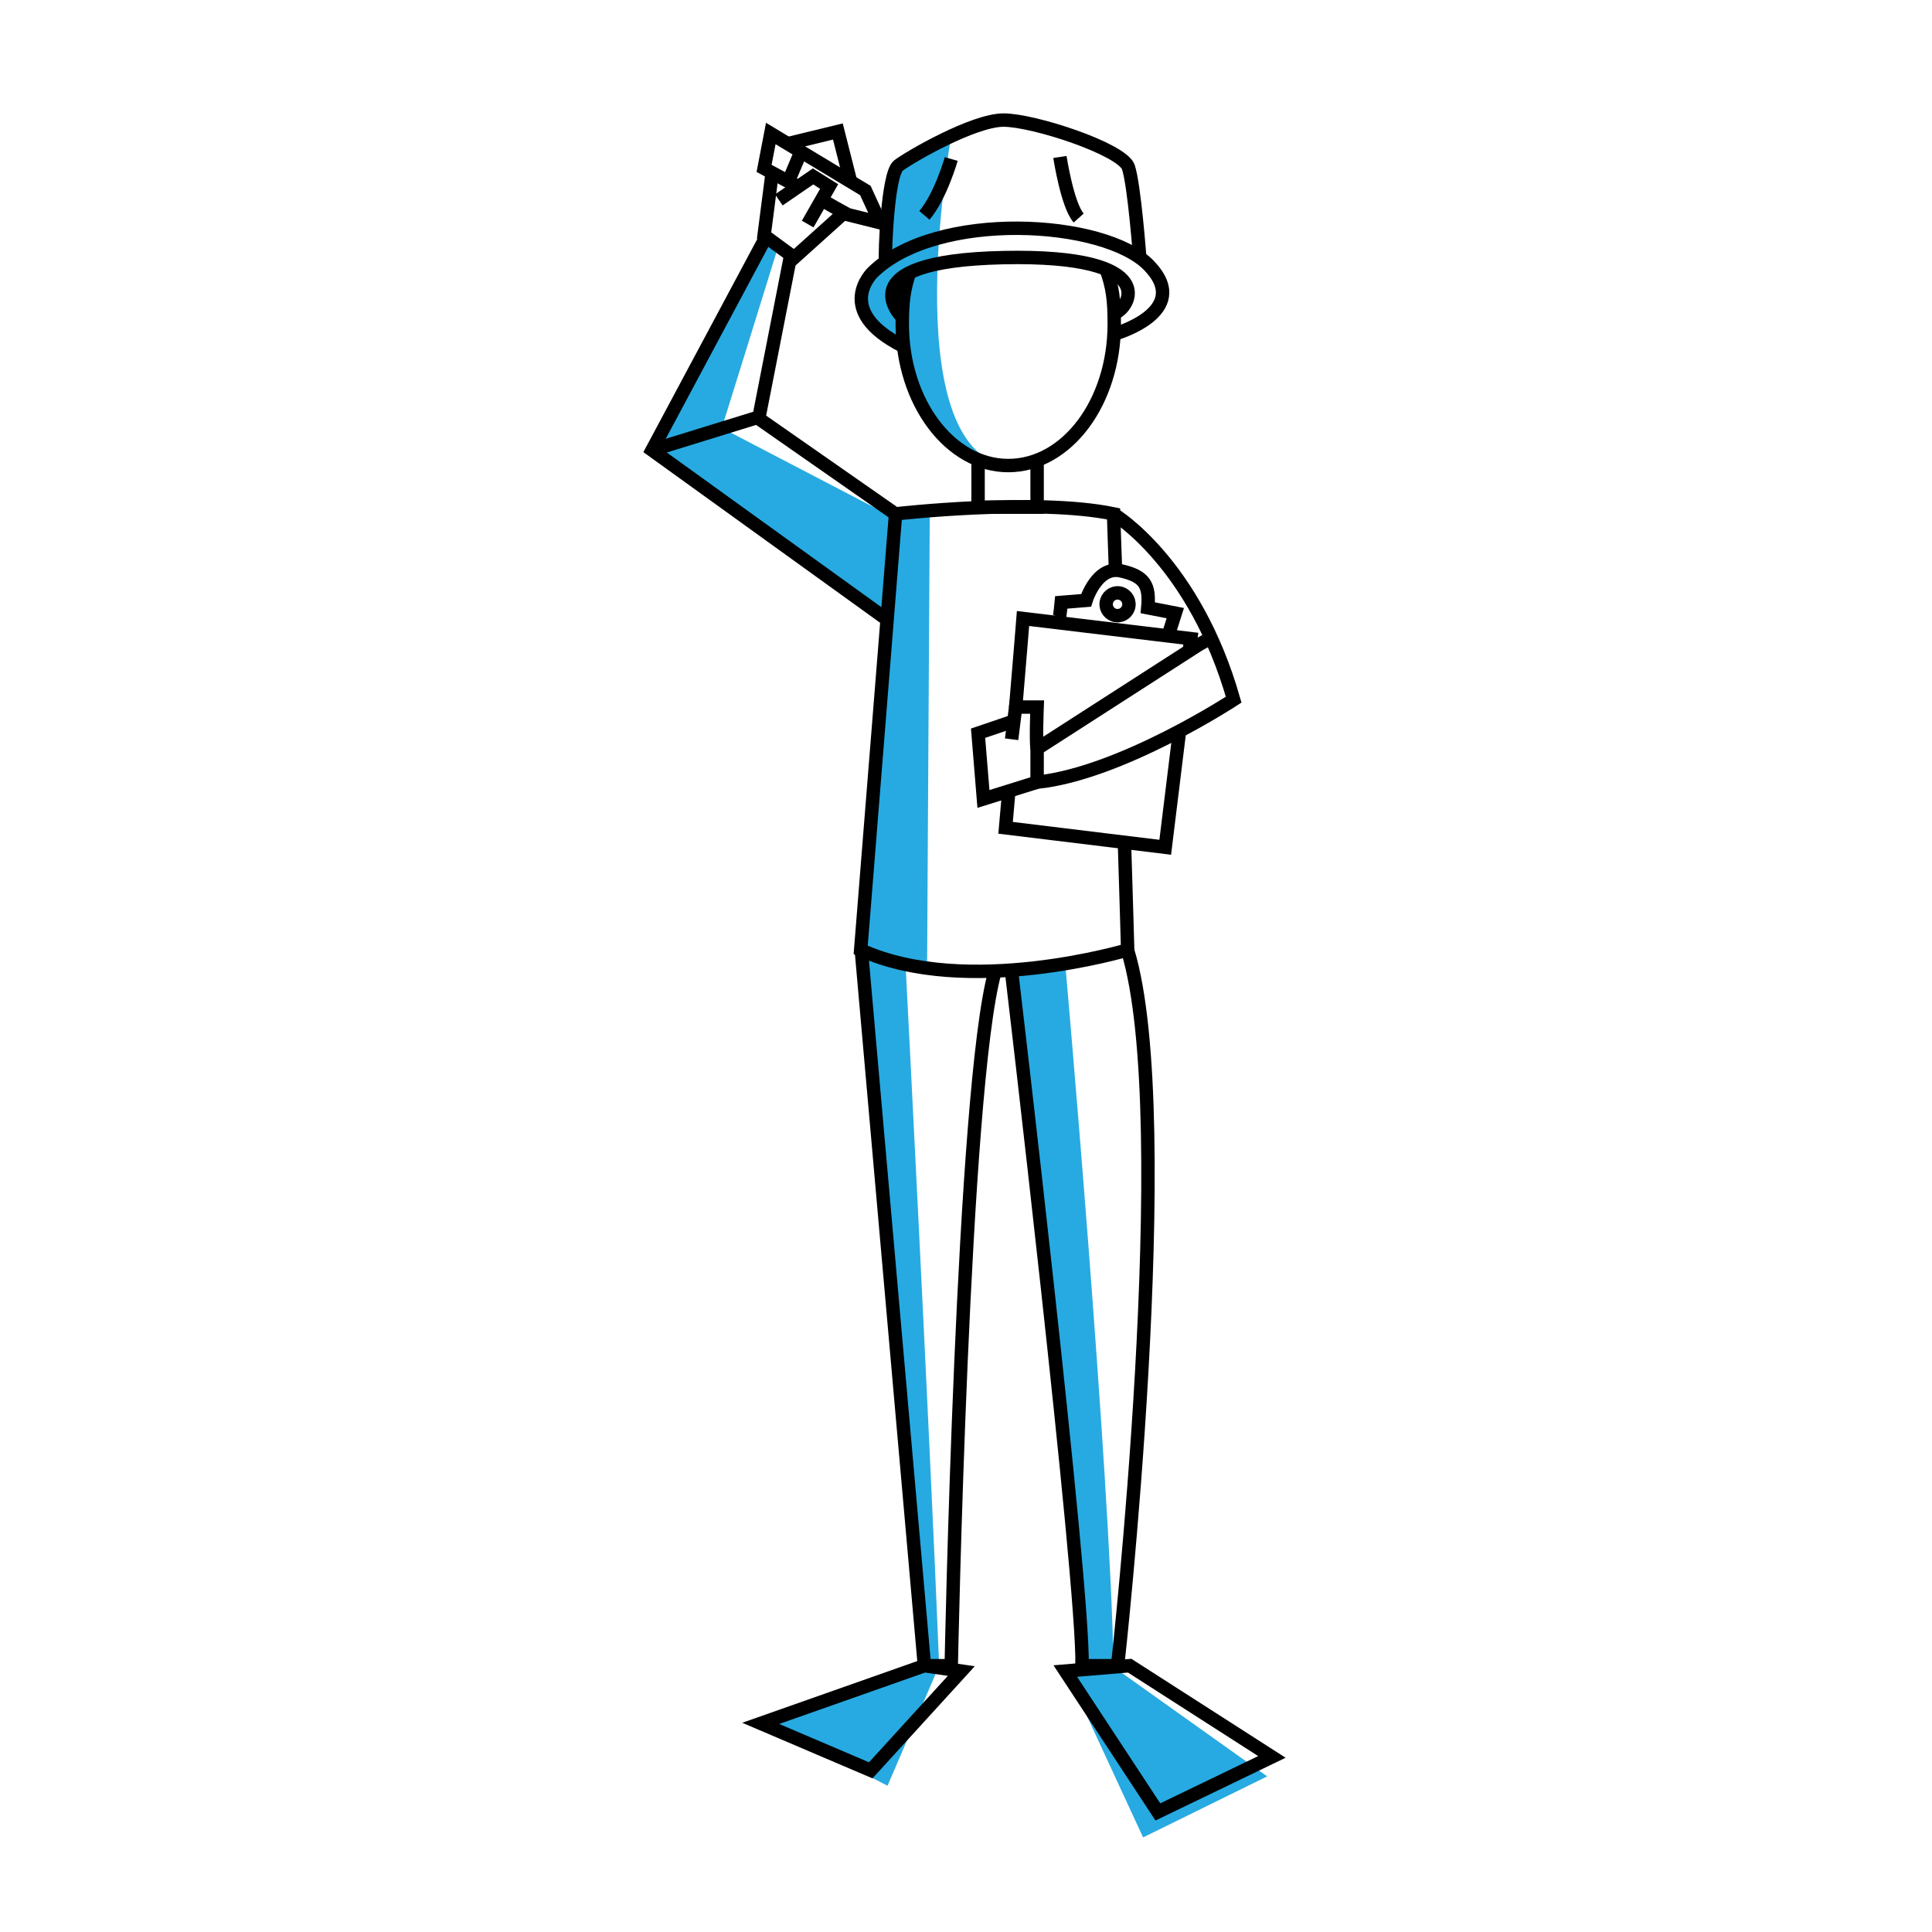 <svg version="1" xmlns="http://www.w3.org/2000/svg" width="288" height="288"><path d="M141.8 20.3s-8.1 44.5 7.4 49c0 0-10.9-2.2-14.6-14.7v-3.1s-7.9-4.4-6.2-7.7c1.7-3.3 3.6-4.5 3.6-4.9s.3-3.7.3-3.7-3-11.6 9.5-14.9zm-25.9 16.8c-1.1 3.6-8.3 26.7-8.3 26.7l25.9 13.5 5.1-1.2-.4 67.8s-10-1.2-9.9-2.3c.1-1.1 3.9-49.2 3.9-49.2l-36-25.5 17.7-31.8M135 144s3.5 67.4 5 104.3l-7.7 17.9-18.4-9.5 24.1-8.5-9.8-105.5 6.8 1.3zm31 104.5l22.9 16.3-18.5 9.1-11.1-24 2.5-1.4-8.9-86.2-2.9-17.5 8.8-1c0-.1 6.7 75.7 7.2 104.7z" fill="#27AAE1"/><g fill="none" stroke="#000" stroke-width="2" stroke-miterlimit="10"><path d="M164.8 39.9c1.1 2.9 1.3 5 1.3 8.4 0 11.7-7.1 21.1-15.8 21.1-8.7 0-15.8-9.5-15.8-21.1 0-3 .2-5.1 1.1-7.7"/><path d="M134.6 47.4s-9-8.5 15-9 18.7 7.7 16.5 8.3"/><path d="M166.1 49.8s11.8-3.3 5.2-10.2-31.7-8.3-41.2 1c0 0-6 5.7 4.5 11"/><path d="M132 39c-.1-1.3.3-12.9 1.9-14.3 1.7-1.3 11.2-6.8 15.7-6.8s17.6 4.3 18.6 7c.9 2.7 1.7 13.5 1.7 13.5m-28.1-14.7s-1.6 5.6-4 8.4m20.2-8.7s1.1 7.2 2.8 9.1m-15 36.3v6.8h8.8v-6.8"/><path d="M167.6 124.9c.3 9.6.5 16.7.5 16.7s-24 7.2-39.8 0l5.2-65s20.9-2.4 32.5 0c0 0 .1 3.4.3 8.8"/><path d="M114.2 35.3l-17 31.8 35.1 25.3"/><path d="M117.8 38.4l-4.7 24 20.5 14.3m-35.8-9.8l14.9-4.6M123 30.1c1.9 1.1 3.4 1.9 3.4 1.9l4.8 1.2-2.2-4.8-14.1-8.5-1 5.2s2.2 1.2 4.8 2.6m-1.2-.6l1.9-4.5"/><path d="M126.8 27.1l-1.9-7.5-7.4 1.8m-2.4 4.4l-1.2 9.3 4.5 3.3 7-6.3"/><path d="M116.1 29.8l5.1-3.5 2.4 1.5-3.2 5.6m37.5 58.7c.1-.2.3-2.3.3-2.3l3.7-.3s1.6-5.2 5.2-4.4c3.6.8 4.3 2.2 4 5.5l4.1.8-1.3 4.1"/><circle transform="rotate(-83.102 166.64 90.043)" cx="166.6" cy="90" r="1.7"/><path d="M151.4 105.5c.6-7 1.1-13.3 1.1-13.3l25 3s-.1.7-.2 1.9"/><path d="M166.1 76.7s12 7.2 17.8 27.6c0 0-16.8 11-29.3 12.3v-5l24.1-15.5s.7-.4 1.6-.9"/><path d="M150.8 107.6l-5 1.7.8 9.8 8-2.5"/><path d="M154.6 111.6c-.2-1.2 0-6.2 0-6.2h-3.2l-.6 4.8m25-1c-1 8.2-2.1 17.1-2.1 17.1l-23.8-2.9s.2-2.3.5-5.7m-22 24l9.4 106.6h4s1.7-86.2 6.5-103.4m2.5 0s10.8 91.3 10.5 103.4h5.3s9.1-81.6 1.5-106.6m-30.3 106.6l-24.4 8.6 16.4 7 13.5-14.8zm21 .8l13.8 21 17-8.2-21.2-13.6z"/></g></svg>